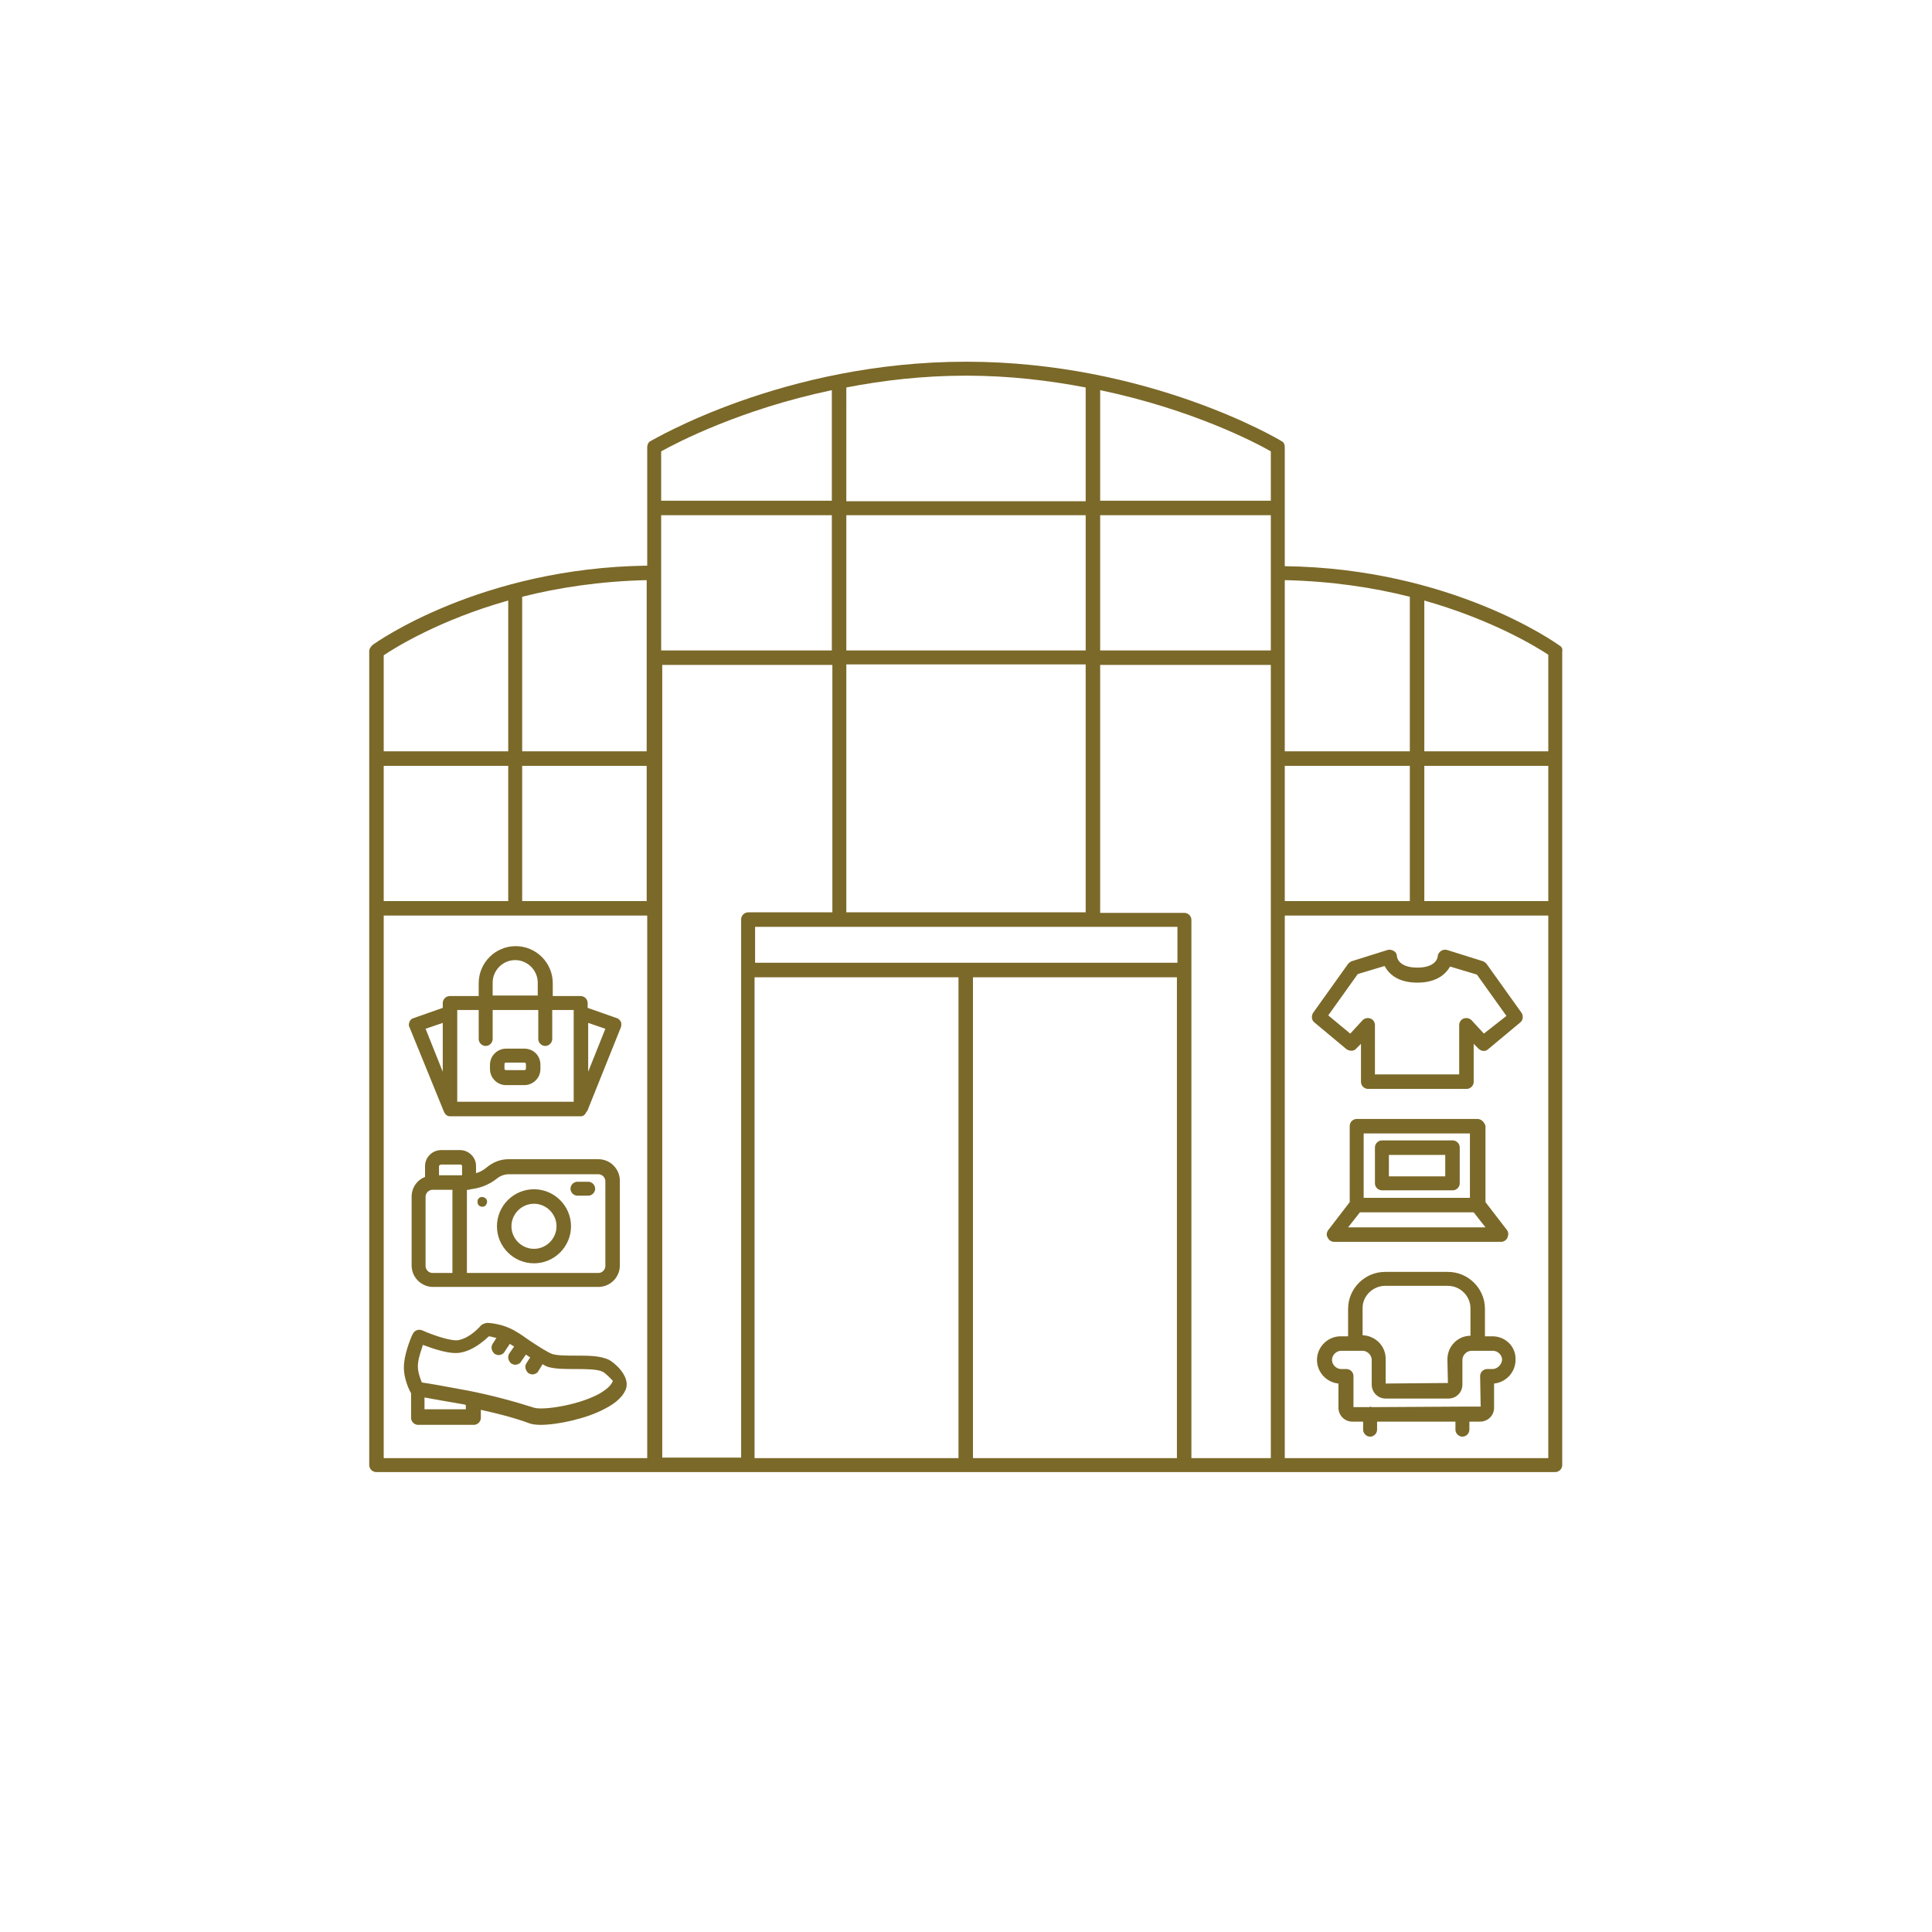 <?xml version="1.0" encoding="utf-8"?>
<!-- Generator: Adobe Illustrator 25.2.3, SVG Export Plug-In . SVG Version: 6.00 Build 0)  -->
<svg version="1.1" id="Layer_1" xmlns="http://www.w3.org/2000/svg" xmlns:xlink="http://www.w3.org/1999/xlink" x="0px" y="0px"
	 viewBox="0 0 36 36" style="enable-background:new 0 0 36 36;" xml:space="preserve">
<style type="text/css">
	.st0{fill:#7B6929;}
</style>
<path class="st0" d="M29.06,12.03c-0.08-0.06-2.03-1.44-5.12-1.48V8.33c0-0.05-0.02-0.09-0.06-0.11C23.85,8.2,21.41,6.74,18,6.74
	c-3.41,0-5.85,1.47-5.88,1.48c-0.04,0.02-0.06,0.07-0.06,0.11v2.21c-3.09,0.04-5.04,1.42-5.12,1.48c-0.03,0.03-0.06,0.07-0.06,0.11
	V27.3c0,0.07,0.06,0.13,0.13,0.13h5.18h11.61h5.18c0.07,0,0.13-0.06,0.13-0.13V12.14C29.12,12.09,29.1,12.05,29.06,12.03z M28.85,14
	h-2.31v-2.81c1.27,0.36,2.1,0.87,2.31,1.01V14z M14.06,18.21h3.8v8.96h-3.8V18.21z M18.13,18.21h3.8v8.96h-3.8V18.21z M21.94,17.94
	h-7.87v-0.67h7.87V17.94z M15.77,17v-4.62h4.46V17H15.77z M15.77,12.12V9.6h4.46v2.52H15.77z M15.5,12.12h-3.18V9.6h3.18V12.12z
	 M20.5,9.6h3.18v2.52H20.5V9.6z M23.94,14.27h2.33v2.52h-2.33V14.27z M26.54,14.27h2.31v2.52h-2.31V14.27z M26.27,11.12V14h-2.33
	v-3.19C24.82,10.83,25.6,10.95,26.27,11.12z M23.67,9.33H20.5V7.27c1.72,0.36,2.9,0.98,3.18,1.14V9.33z M20.23,7.22v2.12h-4.46V7.22
	C16.44,7.09,17.19,7,18,7C18.81,7,19.55,7.09,20.23,7.22z M15.5,7.27v2.06h-3.18V8.41C12.61,8.25,13.79,7.63,15.5,7.27z
	 M12.06,16.79H9.73v-2.52h2.32V16.79z M7.15,14.27h2.32v2.52H7.15V14.27z M9.73,14v-2.88c0.67-0.17,1.45-0.29,2.32-0.31V14H9.73z
	 M9.47,11.19V14H7.15v-1.79C7.36,12.07,8.19,11.55,9.47,11.19z M7.15,17.06h4.91v10.11H7.15V17.06z M12.33,12.39h3.18V17h-1.57
	c-0.07,0-0.13,0.06-0.13,0.13v10.03h-1.47V12.39z M22.2,27.17V17.14c0-0.07-0.06-0.13-0.13-0.13H20.5v-4.62h3.18v14.78H22.2z
	 M23.94,27.17V17.06h4.91v10.11H23.94z M8.27,20.71c0.02,0.05,0.06,0.09,0.11,0.09h2.44c0.06,0,0.09-0.04,0.11-0.09l0.01,0
	l0.63-1.57c0.01-0.03,0.01-0.07,0-0.1c-0.02-0.03-0.04-0.06-0.08-0.07l-0.54-0.19v-0.09c0-0.07-0.06-0.13-0.13-0.13H10.3v-0.24
	c0-0.38-0.31-0.69-0.69-0.69c-0.38,0-0.69,0.31-0.69,0.69v0.24H8.38c-0.07,0-0.13,0.06-0.13,0.13v0.09l-0.54,0.19
	C7.67,18.98,7.65,19,7.63,19.04c-0.01,0.03-0.02,0.07,0,0.1L8.27,20.71L8.27,20.71z M11.28,19.17l-0.32,0.8v-0.91L11.28,19.17z
	 M9.18,18.31c0-0.23,0.19-0.42,0.42-0.42c0.23,0,0.42,0.19,0.42,0.42v0.24H9.18V18.31z M8.52,18.82h0.4v0.54
	c0,0.07,0.06,0.13,0.13,0.13s0.13-0.06,0.13-0.13v-0.54h0.85v0.54c0,0.07,0.06,0.13,0.13,0.13s0.13-0.06,0.13-0.13v-0.54h0.4v1.71
	H8.52V18.82z M8.25,19.06v0.91l-0.32-0.8L8.25,19.06z M9.77,19.54H9.43c-0.16,0-0.3,0.13-0.3,0.3v0.08c0,0.16,0.13,0.3,0.3,0.3h0.34
	c0.16,0,0.3-0.13,0.3-0.3v-0.08C10.07,19.67,9.94,19.54,9.77,19.54z M9.8,19.91c0,0.02-0.01,0.03-0.03,0.03H9.43
	c-0.02,0-0.03-0.01-0.03-0.03v-0.08c0-0.02,0.01-0.03,0.03-0.03h0.34c0.02,0,0.03,0.01,0.03,0.03V19.91z M9.95,23.54
	c0.38,0,0.69-0.31,0.69-0.69c0-0.38-0.31-0.69-0.69-0.69c-0.38,0-0.69,0.31-0.69,0.69C9.26,23.23,9.57,23.54,9.95,23.54z
	 M9.95,22.43c0.23,0,0.42,0.19,0.42,0.42c0,0.23-0.19,0.42-0.42,0.42c-0.23,0-0.42-0.19-0.42-0.42C9.53,22.62,9.72,22.43,9.95,22.43
	z M8.57,21.43H8.22c-0.16,0-0.3,0.13-0.3,0.3v0.2c-0.15,0.06-0.25,0.2-0.25,0.37v1.28c0,0.22,0.18,0.4,0.4,0.4h3.08
	c0.22,0,0.4-0.18,0.4-0.4V22c0-0.22-0.18-0.4-0.4-0.4H9.48c-0.15,0-0.29,0.05-0.42,0.16c-0.06,0.05-0.12,0.08-0.19,0.1v-0.14
	C8.87,21.57,8.74,21.43,8.57,21.43z M8.22,21.7h0.36c0.02,0,0.03,0.01,0.03,0.03v0.17H8.18v-0.17C8.18,21.72,8.2,21.7,8.22,21.7z
	 M7.93,23.59V22.3c0-0.07,0.06-0.13,0.13-0.13h0.37v1.55H8.06C7.99,23.72,7.93,23.66,7.93,23.59z M9.26,21.96
	c0.06-0.05,0.14-0.08,0.23-0.08h1.66c0.07,0,0.13,0.06,0.13,0.13v1.58c0,0.07-0.06,0.13-0.13,0.13H8.7v-1.55c0.01,0,0.02,0,0.03,0
	c0,0,0.01,0,0.01,0c0.01,0,0.02-0.01,0.03-0.01C8.94,22.14,9.11,22.08,9.26,21.96z M8.92,22.33c0.04-0.04,0.09-0.03,0.13,0
	c0.04,0.04,0.03,0.09,0,0.13c-0.04,0.04-0.09,0.03-0.13,0C8.89,22.42,8.89,22.36,8.92,22.33z M10.63,22.15
	c0-0.07,0.06-0.13,0.13-0.13h0.2c0.07,0,0.13,0.06,0.13,0.13s-0.06,0.13-0.13,0.13h-0.2C10.69,22.28,10.63,22.22,10.63,22.15z
	 M11.35,25.34c-0.16-0.08-0.39-0.08-0.63-0.08c-0.16,0-0.33,0-0.43-0.03c-0.08-0.03-0.24-0.13-0.39-0.23
	c-0.02-0.01-0.04-0.03-0.06-0.04c0,0,0,0,0,0c0,0,0,0,0,0c-0.07-0.05-0.14-0.1-0.21-0.14c-0.27-0.17-0.55-0.17-0.56-0.17
	c-0.04,0.01-0.08,0.02-0.11,0.05c0,0-0.18,0.22-0.41,0.27c-0.13,0.03-0.48-0.09-0.68-0.18c-0.07-0.03-0.15,0-0.18,0.07
	c-0.01,0.01-0.14,0.31-0.16,0.54c-0.03,0.27,0.11,0.53,0.13,0.56v0.46c0,0.07,0.06,0.13,0.13,0.13h1.04c0.07,0,0.13-0.06,0.13-0.13
	v-0.15c0.32,0.07,0.63,0.15,0.9,0.25c0.05,0.02,0.13,0.03,0.21,0.03c0.33,0,0.87-0.12,1.2-0.3c0.22-0.11,0.36-0.25,0.4-0.39
	C11.73,25.62,11.43,25.38,11.35,25.34z M8.69,26.26H7.91v-0.22c0.17,0.03,0.44,0.08,0.74,0.13c0.01,0,0.02,0.01,0.03,0.01V26.26z
	 M11.15,25.98c-0.42,0.22-1.06,0.3-1.2,0.25C9.57,26.11,9.17,26,8.71,25.91C8.34,25.84,8,25.78,7.86,25.76
	c-0.03-0.08-0.09-0.22-0.07-0.36c0.01-0.11,0.06-0.24,0.09-0.34c0.19,0.07,0.52,0.19,0.72,0.14c0.24-0.05,0.42-0.22,0.51-0.3
	c0.03,0,0.08,0.02,0.14,0.03l-0.07,0.11c-0.04,0.06-0.02,0.14,0.04,0.19c0.02,0.01,0.05,0.02,0.07,0.02c0.04,0,0.09-0.02,0.11-0.06
	l0.1-0.15c0.03,0.02,0.06,0.04,0.08,0.05l-0.09,0.13c-0.04,0.06-0.02,0.14,0.04,0.19c0.02,0.01,0.05,0.02,0.07,0.02
	c0.04,0,0.09-0.02,0.11-0.06l0.09-0.13c0.03,0.02,0.05,0.04,0.08,0.05l-0.07,0.11c-0.04,0.06-0.02,0.14,0.04,0.19
	c0.02,0.01,0.05,0.02,0.07,0.02c0.04,0,0.09-0.02,0.11-0.06l0.08-0.13c0.03,0.02,0.07,0.04,0.1,0.05c0.14,0.04,0.32,0.04,0.51,0.04
	c0.19,0,0.41,0,0.51,0.05c0.06,0.03,0.17,0.15,0.19,0.17C11.39,25.82,11.29,25.9,11.15,25.98z M27.7,17.96
	c-0.02-0.02-0.04-0.04-0.07-0.05l-0.67-0.21c-0.04-0.01-0.08,0-0.11,0.02c-0.03,0.02-0.06,0.06-0.06,0.1c0,0.02-0.03,0.21-0.38,0.21
	c-0.35,0-0.38-0.19-0.38-0.21c0-0.04-0.02-0.08-0.06-0.1c-0.03-0.02-0.08-0.03-0.11-0.02l-0.67,0.21c-0.03,0.01-0.05,0.03-0.07,0.05
	l-0.65,0.91c-0.04,0.06-0.03,0.14,0.02,0.18l0.6,0.5c0.06,0.04,0.14,0.04,0.18-0.01l0.09-0.09v0.71c0,0.07,0.06,0.13,0.13,0.13h1.84
	c0.07,0,0.13-0.06,0.13-0.13v-0.71l0.09,0.09c0.05,0.05,0.13,0.06,0.18,0.01l0.6-0.5c0.05-0.04,0.06-0.12,0.02-0.18L27.7,17.96z
	 M27.65,19.26l-0.23-0.25c-0.04-0.04-0.1-0.05-0.15-0.03c-0.05,0.02-0.08,0.07-0.08,0.12v0.92h-1.57V19.1c0-0.05-0.03-0.1-0.08-0.12
	c-0.05-0.02-0.11-0.01-0.15,0.03l-0.23,0.25l-0.41-0.34l0.55-0.77L25.8,18c0.08,0.15,0.25,0.31,0.61,0.31c0.36,0,0.53-0.16,0.61-0.3
	l0.5,0.15l0.55,0.77L27.65,19.26z M27.81,24.9h-0.14v-0.51c0-0.38-0.31-0.69-0.69-0.69h-1.17c-0.38,0-0.69,0.31-0.69,0.69v0.51
	h-0.14c-0.24,0-0.44,0.2-0.44,0.44c0,0.23,0.18,0.42,0.4,0.44v0.45c0,0.14,0.11,0.26,0.26,0.26h0.2v0.15c0,0.07,0.06,0.13,0.13,0.13
	s0.13-0.06,0.13-0.13v-0.15h1.46v0.15c0,0.07,0.06,0.13,0.13,0.13s0.13-0.06,0.13-0.13v-0.15h0.2c0.14,0,0.26-0.11,0.26-0.26v-0.45
	c0.22-0.02,0.4-0.21,0.4-0.44C28.25,25.09,28.05,24.9,27.81,24.9z M25.81,23.96h1.17c0.23,0,0.42,0.19,0.42,0.42v0.51
	c-0.24,0-0.43,0.2-0.43,0.44l0.01,0.44l-1.16,0.01v-0.46c0-0.24-0.19-0.43-0.43-0.44v-0.51C25.39,24.15,25.58,23.96,25.81,23.96z
	 M27.81,25.51h-0.1c-0.07,0-0.13,0.06-0.13,0.13l0.01,0.57l-0.33,0c0,0,0,0,0,0c0,0,0,0,0,0l-1.7,0.01c-0.01,0-0.02-0.01-0.02-0.01
	c-0.01,0-0.02,0.01-0.03,0.01l-0.29,0v-0.58c0-0.07-0.06-0.13-0.13-0.13h-0.1c-0.09,0-0.17-0.08-0.17-0.17
	c0-0.09,0.08-0.17,0.17-0.17h0.4c0.09,0,0.17,0.08,0.17,0.17v0.46c0,0.14,0.11,0.26,0.26,0.26h1.17c0.14,0,0.26-0.11,0.26-0.26
	v-0.46c0-0.09,0.08-0.17,0.17-0.17h0.4c0.09,0,0.17,0.08,0.17,0.17C27.98,25.43,27.9,25.51,27.81,25.51z M27.53,20.85h-2.25
	c-0.07,0-0.13,0.06-0.13,0.13v1.42l-0.4,0.52c-0.03,0.04-0.04,0.1-0.01,0.14c0.02,0.05,0.07,0.08,0.12,0.08h3.11
	c0.05,0,0.1-0.03,0.12-0.08c0.02-0.05,0.02-0.1-0.01-0.14l-0.4-0.52v-1.42C27.66,20.91,27.6,20.85,27.53,20.85z M25.41,21.12h1.98
	v1.2h-1.98V21.12z M25.12,22.87l0.22-0.28h2.12l0.22,0.28H25.12z M27.07,21.25h-1.32c-0.07,0-0.13,0.06-0.13,0.13v0.67
	c0,0.07,0.06,0.13,0.13,0.13h1.32c0.07,0,0.13-0.06,0.13-0.13v-0.67C27.2,21.31,27.14,21.25,27.07,21.25z M26.93,21.92h-1.05v-0.4
	h1.05V21.92z"/>
</svg>
